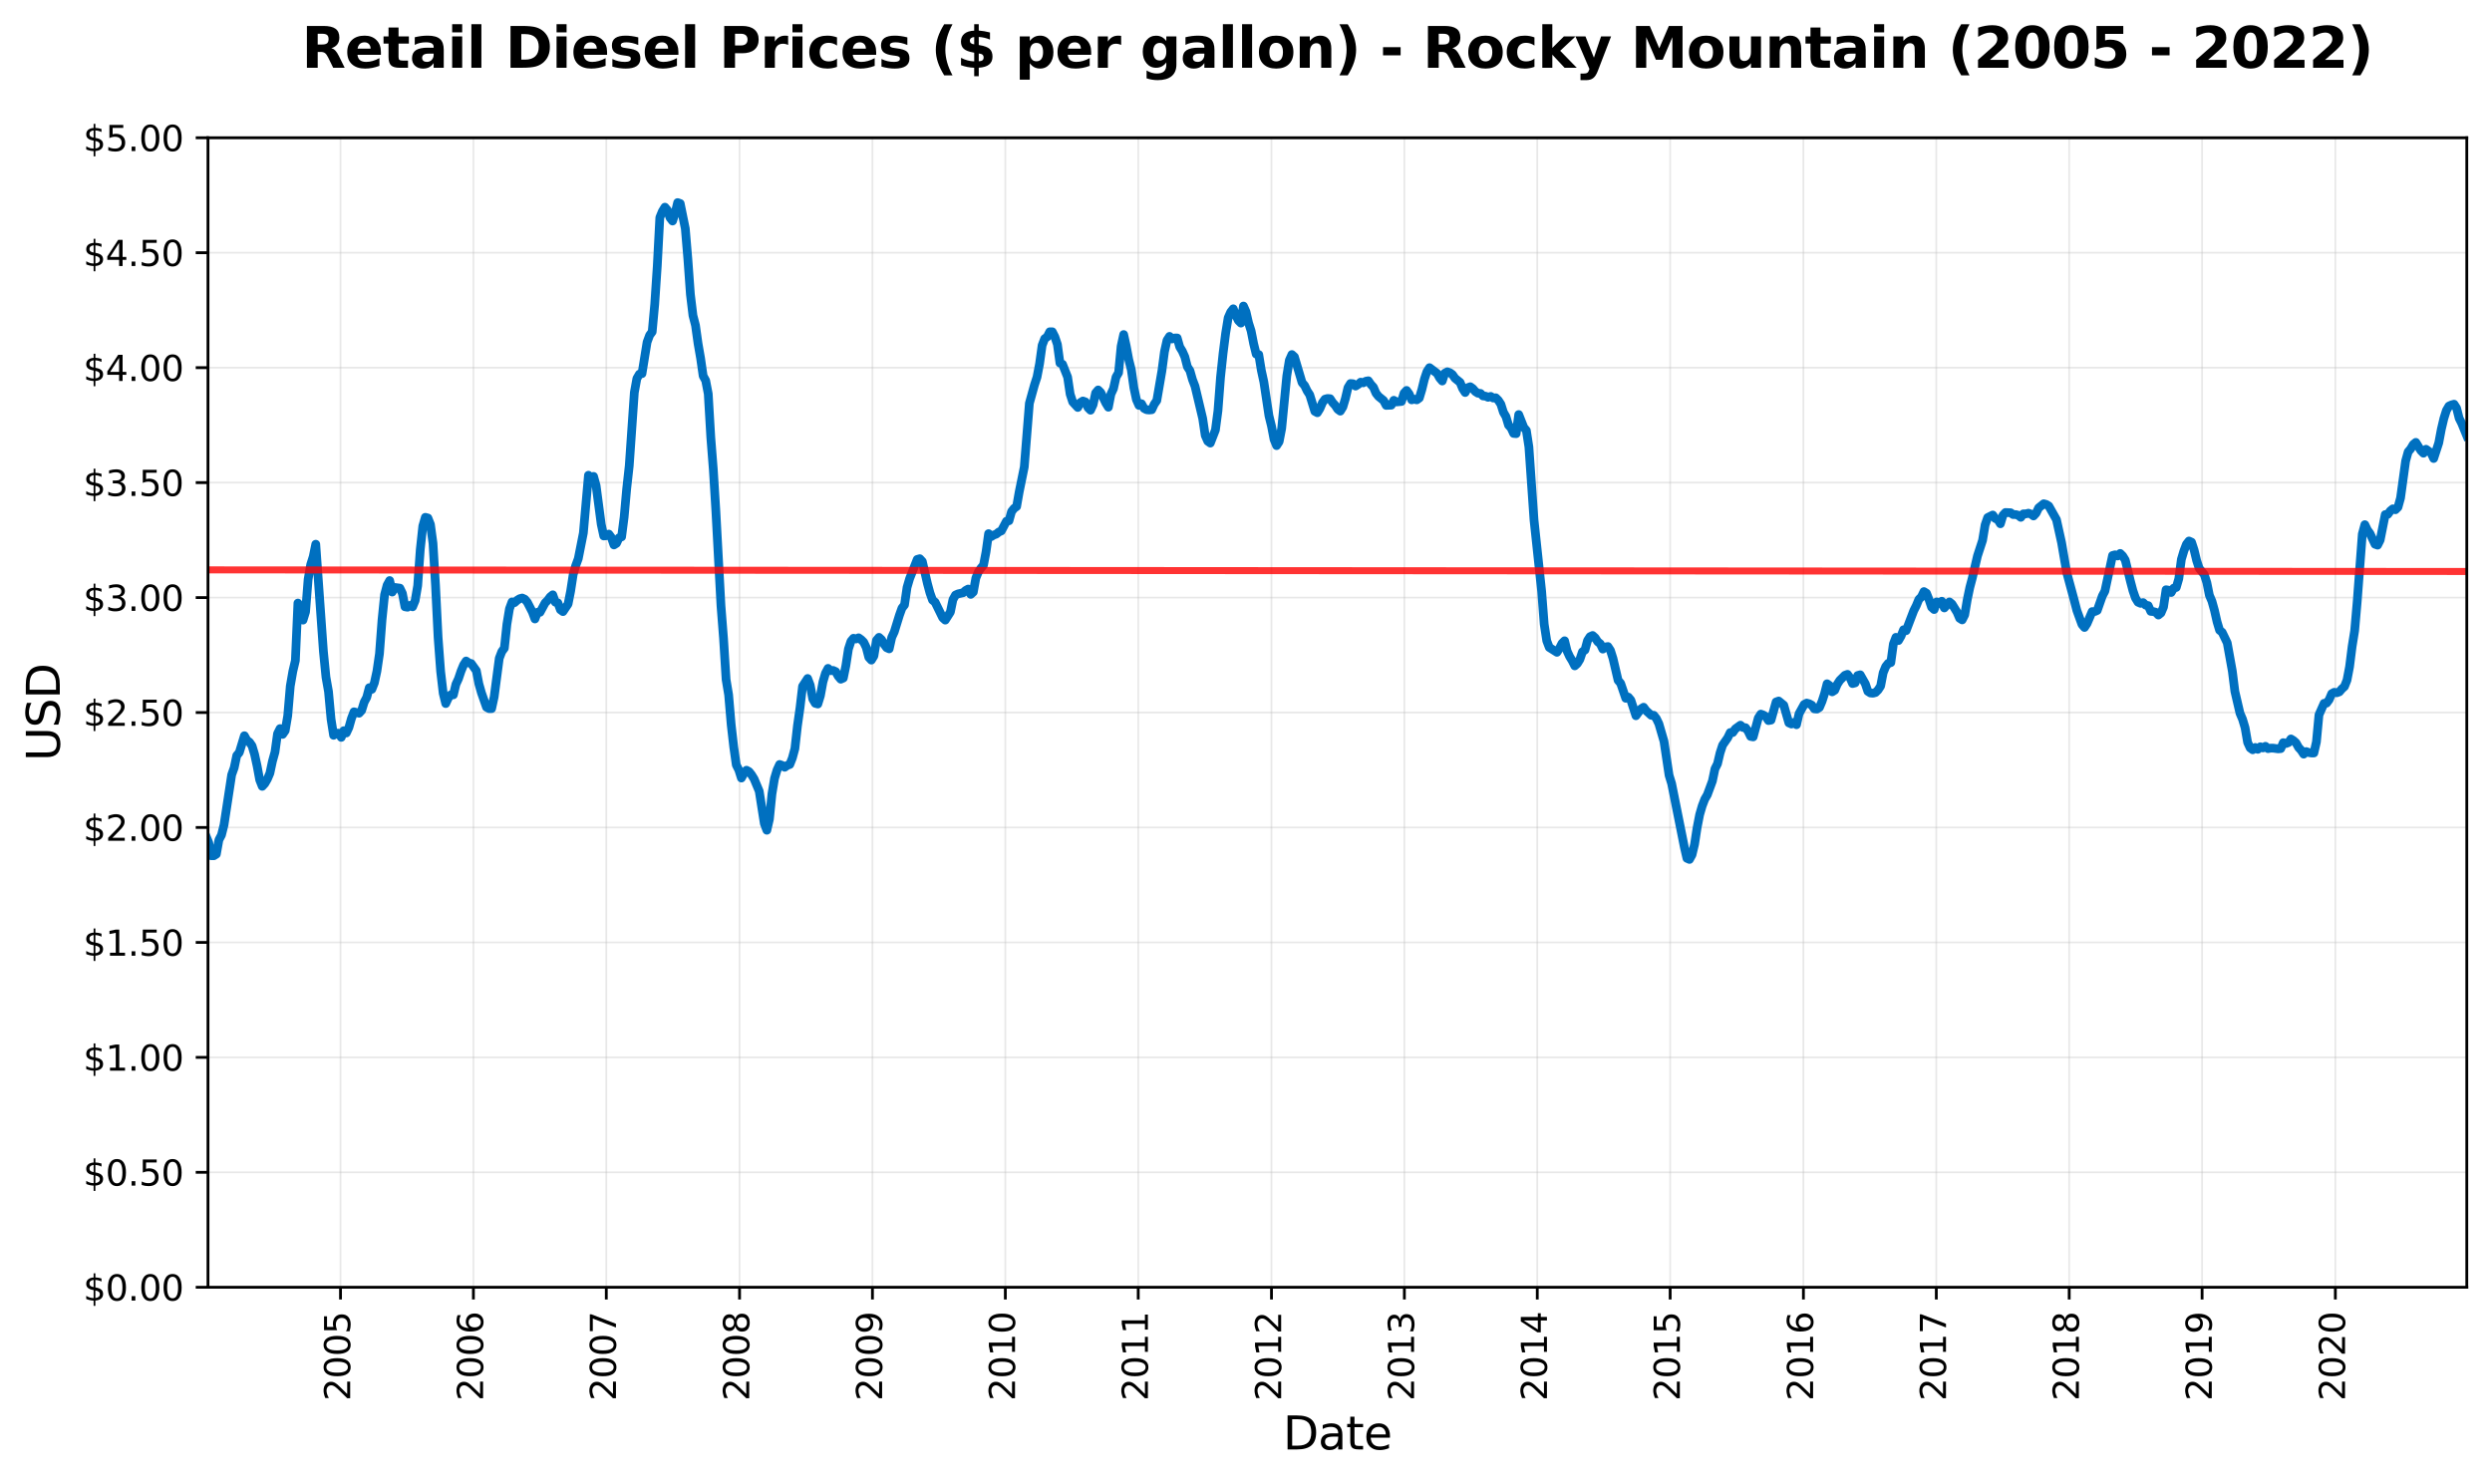 <?xml version="1.0" encoding="utf-8" standalone="no"?>
<!DOCTYPE svg PUBLIC "-//W3C//DTD SVG 1.1//EN"
  "http://www.w3.org/Graphics/SVG/1.1/DTD/svg11.dtd">
<svg xmlns:xlink="http://www.w3.org/1999/xlink" width="711.822pt" height="423.989pt" viewBox="0 0 711.822 423.989" xmlns="http://www.w3.org/2000/svg" version="1.1">
 <defs>
  <style type="text/css">*{stroke-linejoin: round; stroke-linecap: butt}</style>
 </defs>
 <g id="figure_1">
  <g id="patch_1">
   <path d="M 0 423.989 
L 711.822 423.989 
L 711.822 0 
L 0 0 
z
" style="fill: #ffffff"/>
  </g>
  <g id="axes_1">
   <g id="patch_2">
    <path d="M 59.41 367.757 
L 704.622 367.757 
L 704.622 39.358 
L 59.41 39.358 
z
" style="fill: #ffffff"/>
   </g>
   <g id="FillBetweenPolyCollection_1"/>
   <g id="matplotlib.axis_1">
    <g id="xtick_1">
     <g id="line2d_1">
      <path d="M 97.265 367.757 
L 97.265 39.358 
" clip-path="url(#p64a1fcb858)" style="fill: none; stroke: #b0b0b0; stroke-opacity: 0.3; stroke-width: 0.5; stroke-linecap: square"/>
     </g>
     <g id="line2d_2">
      <defs>
       <path id="m6637267835" d="M 0 0 
L 0 3.5 
" style="stroke: #000000; stroke-width: 0.8"/>
      </defs>
      <g>
       <use xlink:href="#m6637267835" x="97.265" y="367.757" style="stroke: #000000; stroke-width: 0.8"/>
      </g>
     </g>
     <g id="text_1">
      <!-- 2005 -->
      <g transform="translate(100.025 400.207) rotate(-90) scale(0.1 -0.1)">
       <defs>
        <path id="DejaVuSans-32" d="M 1228 531 
L 3431 531 
L 3431 0 
L 469 0 
L 469 531 
Q 828 903 1448 1529 
Q 2069 2156 2228 2338 
Q 2531 2678 2651 2914 
Q 2772 3150 2772 3378 
Q 2772 3750 2511 3984 
Q 2250 4219 1831 4219 
Q 1534 4219 1204 4116 
Q 875 4013 500 3803 
L 500 4441 
Q 881 4594 1212 4672 
Q 1544 4750 1819 4750 
Q 2544 4750 2975 4387 
Q 3406 4025 3406 3419 
Q 3406 3131 3298 2873 
Q 3191 2616 2906 2266 
Q 2828 2175 2409 1742 
Q 1991 1309 1228 531 
z
" transform="scale(0.016)"/>
        <path id="DejaVuSans-30" d="M 2034 4250 
Q 1547 4250 1301 3770 
Q 1056 3291 1056 2328 
Q 1056 1369 1301 889 
Q 1547 409 2034 409 
Q 2525 409 2770 889 
Q 3016 1369 3016 2328 
Q 3016 3291 2770 3770 
Q 2525 4250 2034 4250 
z
M 2034 4750 
Q 2819 4750 3233 4129 
Q 3647 3509 3647 2328 
Q 3647 1150 3233 529 
Q 2819 -91 2034 -91 
Q 1250 -91 836 529 
Q 422 1150 422 2328 
Q 422 3509 836 4129 
Q 1250 4750 2034 4750 
z
" transform="scale(0.016)"/>
        <path id="DejaVuSans-35" d="M 691 4666 
L 3169 4666 
L 3169 4134 
L 1269 4134 
L 1269 2991 
Q 1406 3038 1543 3061 
Q 1681 3084 1819 3084 
Q 2600 3084 3056 2656 
Q 3513 2228 3513 1497 
Q 3513 744 3044 326 
Q 2575 -91 1722 -91 
Q 1428 -91 1123 -41 
Q 819 9 494 109 
L 494 744 
Q 775 591 1075 516 
Q 1375 441 1709 441 
Q 2250 441 2565 725 
Q 2881 1009 2881 1497 
Q 2881 1984 2565 2268 
Q 2250 2553 1709 2553 
Q 1456 2553 1204 2497 
Q 953 2441 691 2322 
L 691 4666 
z
" transform="scale(0.016)"/>
       </defs>
       <use xlink:href="#DejaVuSans-32"/>
       <use xlink:href="#DejaVuSans-30" transform="translate(63.623 0)"/>
       <use xlink:href="#DejaVuSans-30" transform="translate(127.246 0)"/>
       <use xlink:href="#DejaVuSans-35" transform="translate(190.869 0)"/>
      </g>
     </g>
    </g>
    <g id="xtick_2">
     <g id="line2d_3">
      <path d="M 135.225 367.757 
L 135.225 39.358 
" clip-path="url(#p64a1fcb858)" style="fill: none; stroke: #b0b0b0; stroke-opacity: 0.3; stroke-width: 0.5; stroke-linecap: square"/>
     </g>
     <g id="line2d_4">
      <g>
       <use xlink:href="#m6637267835" x="135.225" y="367.757" style="stroke: #000000; stroke-width: 0.8"/>
      </g>
     </g>
     <g id="text_2">
      <!-- 2006 -->
      <g transform="translate(137.985 400.207) rotate(-90) scale(0.1 -0.1)">
       <defs>
        <path id="DejaVuSans-36" d="M 2113 2584 
Q 1688 2584 1439 2293 
Q 1191 2003 1191 1497 
Q 1191 994 1439 701 
Q 1688 409 2113 409 
Q 2538 409 2786 701 
Q 3034 994 3034 1497 
Q 3034 2003 2786 2293 
Q 2538 2584 2113 2584 
z
M 3366 4563 
L 3366 3988 
Q 3128 4100 2886 4159 
Q 2644 4219 2406 4219 
Q 1781 4219 1451 3797 
Q 1122 3375 1075 2522 
Q 1259 2794 1537 2939 
Q 1816 3084 2150 3084 
Q 2853 3084 3261 2657 
Q 3669 2231 3669 1497 
Q 3669 778 3244 343 
Q 2819 -91 2113 -91 
Q 1303 -91 875 529 
Q 447 1150 447 2328 
Q 447 3434 972 4092 
Q 1497 4750 2381 4750 
Q 2619 4750 2861 4703 
Q 3103 4656 3366 4563 
z
" transform="scale(0.016)"/>
       </defs>
       <use xlink:href="#DejaVuSans-32"/>
       <use xlink:href="#DejaVuSans-30" transform="translate(63.623 0)"/>
       <use xlink:href="#DejaVuSans-30" transform="translate(127.246 0)"/>
       <use xlink:href="#DejaVuSans-36" transform="translate(190.869 0)"/>
      </g>
     </g>
    </g>
    <g id="xtick_3">
     <g id="line2d_5">
      <path d="M 173.185 367.757 
L 173.185 39.358 
" clip-path="url(#p64a1fcb858)" style="fill: none; stroke: #b0b0b0; stroke-opacity: 0.3; stroke-width: 0.5; stroke-linecap: square"/>
     </g>
     <g id="line2d_6">
      <g>
       <use xlink:href="#m6637267835" x="173.185" y="367.757" style="stroke: #000000; stroke-width: 0.8"/>
      </g>
     </g>
     <g id="text_3">
      <!-- 2007 -->
      <g transform="translate(175.944 400.207) rotate(-90) scale(0.1 -0.1)">
       <defs>
        <path id="DejaVuSans-37" d="M 525 4666 
L 3525 4666 
L 3525 4397 
L 1831 0 
L 1172 0 
L 2766 4134 
L 525 4134 
L 525 4666 
z
" transform="scale(0.016)"/>
       </defs>
       <use xlink:href="#DejaVuSans-32"/>
       <use xlink:href="#DejaVuSans-30" transform="translate(63.623 0)"/>
       <use xlink:href="#DejaVuSans-30" transform="translate(127.246 0)"/>
       <use xlink:href="#DejaVuSans-37" transform="translate(190.869 0)"/>
      </g>
     </g>
    </g>
    <g id="xtick_4">
     <g id="line2d_7">
      <path d="M 211.249 367.757 
L 211.249 39.358 
" clip-path="url(#p64a1fcb858)" style="fill: none; stroke: #b0b0b0; stroke-opacity: 0.3; stroke-width: 0.5; stroke-linecap: square"/>
     </g>
     <g id="line2d_8">
      <g>
       <use xlink:href="#m6637267835" x="211.249" y="367.757" style="stroke: #000000; stroke-width: 0.8"/>
      </g>
     </g>
     <g id="text_4">
      <!-- 2008 -->
      <g transform="translate(214.008 400.207) rotate(-90) scale(0.1 -0.1)">
       <defs>
        <path id="DejaVuSans-38" d="M 2034 2216 
Q 1584 2216 1326 1975 
Q 1069 1734 1069 1313 
Q 1069 891 1326 650 
Q 1584 409 2034 409 
Q 2484 409 2743 651 
Q 3003 894 3003 1313 
Q 3003 1734 2745 1975 
Q 2488 2216 2034 2216 
z
M 1403 2484 
Q 997 2584 770 2862 
Q 544 3141 544 3541 
Q 544 4100 942 4425 
Q 1341 4750 2034 4750 
Q 2731 4750 3128 4425 
Q 3525 4100 3525 3541 
Q 3525 3141 3298 2862 
Q 3072 2584 2669 2484 
Q 3125 2378 3379 2068 
Q 3634 1759 3634 1313 
Q 3634 634 3220 271 
Q 2806 -91 2034 -91 
Q 1263 -91 848 271 
Q 434 634 434 1313 
Q 434 1759 690 2068 
Q 947 2378 1403 2484 
z
M 1172 3481 
Q 1172 3119 1398 2916 
Q 1625 2713 2034 2713 
Q 2441 2713 2670 2916 
Q 2900 3119 2900 3481 
Q 2900 3844 2670 4047 
Q 2441 4250 2034 4250 
Q 1625 4250 1398 4047 
Q 1172 3844 1172 3481 
z
" transform="scale(0.016)"/>
       </defs>
       <use xlink:href="#DejaVuSans-32"/>
       <use xlink:href="#DejaVuSans-30" transform="translate(63.623 0)"/>
       <use xlink:href="#DejaVuSans-30" transform="translate(127.246 0)"/>
       <use xlink:href="#DejaVuSans-38" transform="translate(190.869 0)"/>
      </g>
     </g>
    </g>
    <g id="xtick_5">
     <g id="line2d_9">
      <path d="M 249.209 367.757 
L 249.209 39.358 
" clip-path="url(#p64a1fcb858)" style="fill: none; stroke: #b0b0b0; stroke-opacity: 0.3; stroke-width: 0.5; stroke-linecap: square"/>
     </g>
     <g id="line2d_10">
      <g>
       <use xlink:href="#m6637267835" x="249.209" y="367.757" style="stroke: #000000; stroke-width: 0.8"/>
      </g>
     </g>
     <g id="text_5">
      <!-- 2009 -->
      <g transform="translate(251.968 400.207) rotate(-90) scale(0.1 -0.1)">
       <defs>
        <path id="DejaVuSans-39" d="M 703 97 
L 703 672 
Q 941 559 1184 500 
Q 1428 441 1663 441 
Q 2288 441 2617 861 
Q 2947 1281 2994 2138 
Q 2813 1869 2534 1725 
Q 2256 1581 1919 1581 
Q 1219 1581 811 2004 
Q 403 2428 403 3163 
Q 403 3881 828 4315 
Q 1253 4750 1959 4750 
Q 2769 4750 3195 4129 
Q 3622 3509 3622 2328 
Q 3622 1225 3098 567 
Q 2575 -91 1691 -91 
Q 1453 -91 1209 -44 
Q 966 3 703 97 
z
M 1959 2075 
Q 2384 2075 2632 2365 
Q 2881 2656 2881 3163 
Q 2881 3666 2632 3958 
Q 2384 4250 1959 4250 
Q 1534 4250 1286 3958 
Q 1038 3666 1038 3163 
Q 1038 2656 1286 2365 
Q 1534 2075 1959 2075 
z
" transform="scale(0.016)"/>
       </defs>
       <use xlink:href="#DejaVuSans-32"/>
       <use xlink:href="#DejaVuSans-30" transform="translate(63.623 0)"/>
       <use xlink:href="#DejaVuSans-30" transform="translate(127.246 0)"/>
       <use xlink:href="#DejaVuSans-39" transform="translate(190.869 0)"/>
      </g>
     </g>
    </g>
    <g id="xtick_6">
     <g id="line2d_11">
      <path d="M 287.168 367.757 
L 287.168 39.358 
" clip-path="url(#p64a1fcb858)" style="fill: none; stroke: #b0b0b0; stroke-opacity: 0.3; stroke-width: 0.5; stroke-linecap: square"/>
     </g>
     <g id="line2d_12">
      <g>
       <use xlink:href="#m6637267835" x="287.168" y="367.757" style="stroke: #000000; stroke-width: 0.8"/>
      </g>
     </g>
     <g id="text_6">
      <!-- 2010 -->
      <g transform="translate(289.928 400.207) rotate(-90) scale(0.1 -0.1)">
       <defs>
        <path id="DejaVuSans-31" d="M 794 531 
L 1825 531 
L 1825 4091 
L 703 3866 
L 703 4441 
L 1819 4666 
L 2450 4666 
L 2450 531 
L 3481 531 
L 3481 0 
L 794 0 
L 794 531 
z
" transform="scale(0.016)"/>
       </defs>
       <use xlink:href="#DejaVuSans-32"/>
       <use xlink:href="#DejaVuSans-30" transform="translate(63.623 0)"/>
       <use xlink:href="#DejaVuSans-31" transform="translate(127.246 0)"/>
       <use xlink:href="#DejaVuSans-30" transform="translate(190.869 0)"/>
      </g>
     </g>
    </g>
    <g id="xtick_7">
     <g id="line2d_13">
      <path d="M 325.128 367.757 
L 325.128 39.358 
" clip-path="url(#p64a1fcb858)" style="fill: none; stroke: #b0b0b0; stroke-opacity: 0.3; stroke-width: 0.5; stroke-linecap: square"/>
     </g>
     <g id="line2d_14">
      <g>
       <use xlink:href="#m6637267835" x="325.128" y="367.757" style="stroke: #000000; stroke-width: 0.8"/>
      </g>
     </g>
     <g id="text_7">
      <!-- 2011 -->
      <g transform="translate(327.888 400.207) rotate(-90) scale(0.1 -0.1)">
       <use xlink:href="#DejaVuSans-32"/>
       <use xlink:href="#DejaVuSans-30" transform="translate(63.623 0)"/>
       <use xlink:href="#DejaVuSans-31" transform="translate(127.246 0)"/>
       <use xlink:href="#DejaVuSans-31" transform="translate(190.869 0)"/>
      </g>
     </g>
    </g>
    <g id="xtick_8">
     <g id="line2d_15">
      <path d="M 363.192 367.757 
L 363.192 39.358 
" clip-path="url(#p64a1fcb858)" style="fill: none; stroke: #b0b0b0; stroke-opacity: 0.3; stroke-width: 0.5; stroke-linecap: square"/>
     </g>
     <g id="line2d_16">
      <g>
       <use xlink:href="#m6637267835" x="363.192" y="367.757" style="stroke: #000000; stroke-width: 0.8"/>
      </g>
     </g>
     <g id="text_8">
      <!-- 2012 -->
      <g transform="translate(365.951 400.207) rotate(-90) scale(0.1 -0.1)">
       <use xlink:href="#DejaVuSans-32"/>
       <use xlink:href="#DejaVuSans-30" transform="translate(63.623 0)"/>
       <use xlink:href="#DejaVuSans-31" transform="translate(127.246 0)"/>
       <use xlink:href="#DejaVuSans-32" transform="translate(190.869 0)"/>
      </g>
     </g>
    </g>
    <g id="xtick_9">
     <g id="line2d_17">
      <path d="M 401.152 367.757 
L 401.152 39.358 
" clip-path="url(#p64a1fcb858)" style="fill: none; stroke: #b0b0b0; stroke-opacity: 0.3; stroke-width: 0.5; stroke-linecap: square"/>
     </g>
     <g id="line2d_18">
      <g>
       <use xlink:href="#m6637267835" x="401.152" y="367.757" style="stroke: #000000; stroke-width: 0.8"/>
      </g>
     </g>
     <g id="text_9">
      <!-- 2013 -->
      <g transform="translate(403.911 400.207) rotate(-90) scale(0.1 -0.1)">
       <defs>
        <path id="DejaVuSans-33" d="M 2597 2516 
Q 3050 2419 3304 2112 
Q 3559 1806 3559 1356 
Q 3559 666 3084 287 
Q 2609 -91 1734 -91 
Q 1441 -91 1130 -33 
Q 819 25 488 141 
L 488 750 
Q 750 597 1062 519 
Q 1375 441 1716 441 
Q 2309 441 2620 675 
Q 2931 909 2931 1356 
Q 2931 1769 2642 2001 
Q 2353 2234 1838 2234 
L 1294 2234 
L 1294 2753 
L 1863 2753 
Q 2328 2753 2575 2939 
Q 2822 3125 2822 3475 
Q 2822 3834 2567 4026 
Q 2313 4219 1838 4219 
Q 1578 4219 1281 4162 
Q 984 4106 628 3988 
L 628 4550 
Q 988 4650 1302 4700 
Q 1616 4750 1894 4750 
Q 2613 4750 3031 4423 
Q 3450 4097 3450 3541 
Q 3450 3153 3228 2886 
Q 3006 2619 2597 2516 
z
" transform="scale(0.016)"/>
       </defs>
       <use xlink:href="#DejaVuSans-32"/>
       <use xlink:href="#DejaVuSans-30" transform="translate(63.623 0)"/>
       <use xlink:href="#DejaVuSans-31" transform="translate(127.246 0)"/>
       <use xlink:href="#DejaVuSans-33" transform="translate(190.869 0)"/>
      </g>
     </g>
    </g>
    <g id="xtick_10">
     <g id="line2d_19">
      <path d="M 439.112 367.757 
L 439.112 39.358 
" clip-path="url(#p64a1fcb858)" style="fill: none; stroke: #b0b0b0; stroke-opacity: 0.3; stroke-width: 0.5; stroke-linecap: square"/>
     </g>
     <g id="line2d_20">
      <g>
       <use xlink:href="#m6637267835" x="439.112" y="367.757" style="stroke: #000000; stroke-width: 0.8"/>
      </g>
     </g>
     <g id="text_10">
      <!-- 2014 -->
      <g transform="translate(441.871 400.207) rotate(-90) scale(0.1 -0.1)">
       <defs>
        <path id="DejaVuSans-34" d="M 2419 4116 
L 825 1625 
L 2419 1625 
L 2419 4116 
z
M 2253 4666 
L 3047 4666 
L 3047 1625 
L 3713 1625 
L 3713 1100 
L 3047 1100 
L 3047 0 
L 2419 0 
L 2419 1100 
L 313 1100 
L 313 1709 
L 2253 4666 
z
" transform="scale(0.016)"/>
       </defs>
       <use xlink:href="#DejaVuSans-32"/>
       <use xlink:href="#DejaVuSans-30" transform="translate(63.623 0)"/>
       <use xlink:href="#DejaVuSans-31" transform="translate(127.246 0)"/>
       <use xlink:href="#DejaVuSans-34" transform="translate(190.869 0)"/>
      </g>
     </g>
    </g>
    <g id="xtick_11">
     <g id="line2d_21">
      <path d="M 477.071 367.757 
L 477.071 39.358 
" clip-path="url(#p64a1fcb858)" style="fill: none; stroke: #b0b0b0; stroke-opacity: 0.3; stroke-width: 0.5; stroke-linecap: square"/>
     </g>
     <g id="line2d_22">
      <g>
       <use xlink:href="#m6637267835" x="477.071" y="367.757" style="stroke: #000000; stroke-width: 0.8"/>
      </g>
     </g>
     <g id="text_11">
      <!-- 2015 -->
      <g transform="translate(479.831 400.207) rotate(-90) scale(0.1 -0.1)">
       <use xlink:href="#DejaVuSans-32"/>
       <use xlink:href="#DejaVuSans-30" transform="translate(63.623 0)"/>
       <use xlink:href="#DejaVuSans-31" transform="translate(127.246 0)"/>
       <use xlink:href="#DejaVuSans-35" transform="translate(190.869 0)"/>
      </g>
     </g>
    </g>
    <g id="xtick_12">
     <g id="line2d_23">
      <path d="M 515.135 367.757 
L 515.135 39.358 
" clip-path="url(#p64a1fcb858)" style="fill: none; stroke: #b0b0b0; stroke-opacity: 0.3; stroke-width: 0.5; stroke-linecap: square"/>
     </g>
     <g id="line2d_24">
      <g>
       <use xlink:href="#m6637267835" x="515.135" y="367.757" style="stroke: #000000; stroke-width: 0.8"/>
      </g>
     </g>
     <g id="text_12">
      <!-- 2016 -->
      <g transform="translate(517.895 400.207) rotate(-90) scale(0.1 -0.1)">
       <use xlink:href="#DejaVuSans-32"/>
       <use xlink:href="#DejaVuSans-30" transform="translate(63.623 0)"/>
       <use xlink:href="#DejaVuSans-31" transform="translate(127.246 0)"/>
       <use xlink:href="#DejaVuSans-36" transform="translate(190.869 0)"/>
      </g>
     </g>
    </g>
    <g id="xtick_13">
     <g id="line2d_25">
      <path d="M 553.095 367.757 
L 553.095 39.358 
" clip-path="url(#p64a1fcb858)" style="fill: none; stroke: #b0b0b0; stroke-opacity: 0.3; stroke-width: 0.5; stroke-linecap: square"/>
     </g>
     <g id="line2d_26">
      <g>
       <use xlink:href="#m6637267835" x="553.095" y="367.757" style="stroke: #000000; stroke-width: 0.8"/>
      </g>
     </g>
     <g id="text_13">
      <!-- 2017 -->
      <g transform="translate(555.854 400.207) rotate(-90) scale(0.1 -0.1)">
       <use xlink:href="#DejaVuSans-32"/>
       <use xlink:href="#DejaVuSans-30" transform="translate(63.623 0)"/>
       <use xlink:href="#DejaVuSans-31" transform="translate(127.246 0)"/>
       <use xlink:href="#DejaVuSans-37" transform="translate(190.869 0)"/>
      </g>
     </g>
    </g>
    <g id="xtick_14">
     <g id="line2d_27">
      <path d="M 591.055 367.757 
L 591.055 39.358 
" clip-path="url(#p64a1fcb858)" style="fill: none; stroke: #b0b0b0; stroke-opacity: 0.3; stroke-width: 0.5; stroke-linecap: square"/>
     </g>
     <g id="line2d_28">
      <g>
       <use xlink:href="#m6637267835" x="591.055" y="367.757" style="stroke: #000000; stroke-width: 0.8"/>
      </g>
     </g>
     <g id="text_14">
      <!-- 2018 -->
      <g transform="translate(593.814 400.207) rotate(-90) scale(0.1 -0.1)">
       <use xlink:href="#DejaVuSans-32"/>
       <use xlink:href="#DejaVuSans-30" transform="translate(63.623 0)"/>
       <use xlink:href="#DejaVuSans-31" transform="translate(127.246 0)"/>
       <use xlink:href="#DejaVuSans-38" transform="translate(190.869 0)"/>
      </g>
     </g>
    </g>
    <g id="xtick_15">
     <g id="line2d_29">
      <path d="M 629.015 367.757 
L 629.015 39.358 
" clip-path="url(#p64a1fcb858)" style="fill: none; stroke: #b0b0b0; stroke-opacity: 0.3; stroke-width: 0.5; stroke-linecap: square"/>
     </g>
     <g id="line2d_30">
      <g>
       <use xlink:href="#m6637267835" x="629.015" y="367.757" style="stroke: #000000; stroke-width: 0.8"/>
      </g>
     </g>
     <g id="text_15">
      <!-- 2019 -->
      <g transform="translate(631.774 400.207) rotate(-90) scale(0.1 -0.1)">
       <use xlink:href="#DejaVuSans-32"/>
       <use xlink:href="#DejaVuSans-30" transform="translate(63.623 0)"/>
       <use xlink:href="#DejaVuSans-31" transform="translate(127.246 0)"/>
       <use xlink:href="#DejaVuSans-39" transform="translate(190.869 0)"/>
      </g>
     </g>
    </g>
    <g id="xtick_16">
     <g id="line2d_31">
      <path d="M 667.078 367.757 
L 667.078 39.358 
" clip-path="url(#p64a1fcb858)" style="fill: none; stroke: #b0b0b0; stroke-opacity: 0.3; stroke-width: 0.5; stroke-linecap: square"/>
     </g>
     <g id="line2d_32">
      <g>
       <use xlink:href="#m6637267835" x="667.078" y="367.757" style="stroke: #000000; stroke-width: 0.8"/>
      </g>
     </g>
     <g id="text_16">
      <!-- 2020 -->
      <g transform="translate(669.838 400.207) rotate(-90) scale(0.1 -0.1)">
       <use xlink:href="#DejaVuSans-32"/>
       <use xlink:href="#DejaVuSans-30" transform="translate(63.623 0)"/>
       <use xlink:href="#DejaVuSans-32" transform="translate(127.246 0)"/>
       <use xlink:href="#DejaVuSans-30" transform="translate(190.869 0)"/>
      </g>
     </g>
    </g>
    <g id="text_17">
     <!-- Date -->
     <g transform="translate(366.48 414.085) scale(0.13 -0.13)">
      <defs>
       <path id="DejaVuSans-44" d="M 1259 4147 
L 1259 519 
L 2022 519 
Q 2988 519 3436 956 
Q 3884 1394 3884 2338 
Q 3884 3275 3436 3711 
Q 2988 4147 2022 4147 
L 1259 4147 
z
M 628 4666 
L 1925 4666 
Q 3281 4666 3915 4102 
Q 4550 3538 4550 2338 
Q 4550 1131 3912 565 
Q 3275 0 1925 0 
L 628 0 
L 628 4666 
z
" transform="scale(0.016)"/>
       <path id="DejaVuSans-61" d="M 2194 1759 
Q 1497 1759 1228 1600 
Q 959 1441 959 1056 
Q 959 750 1161 570 
Q 1363 391 1709 391 
Q 2188 391 2477 730 
Q 2766 1069 2766 1631 
L 2766 1759 
L 2194 1759 
z
M 3341 1997 
L 3341 0 
L 2766 0 
L 2766 531 
Q 2569 213 2275 61 
Q 1981 -91 1556 -91 
Q 1019 -91 701 211 
Q 384 513 384 1019 
Q 384 1609 779 1909 
Q 1175 2209 1959 2209 
L 2766 2209 
L 2766 2266 
Q 2766 2663 2505 2880 
Q 2244 3097 1772 3097 
Q 1472 3097 1187 3025 
Q 903 2953 641 2809 
L 641 3341 
Q 956 3463 1253 3523 
Q 1550 3584 1831 3584 
Q 2591 3584 2966 3190 
Q 3341 2797 3341 1997 
z
" transform="scale(0.016)"/>
       <path id="DejaVuSans-74" d="M 1172 4494 
L 1172 3500 
L 2356 3500 
L 2356 3053 
L 1172 3053 
L 1172 1153 
Q 1172 725 1289 603 
Q 1406 481 1766 481 
L 2356 481 
L 2356 0 
L 1766 0 
Q 1100 0 847 248 
Q 594 497 594 1153 
L 594 3053 
L 172 3053 
L 172 3500 
L 594 3500 
L 594 4494 
L 1172 4494 
z
" transform="scale(0.016)"/>
       <path id="DejaVuSans-65" d="M 3597 1894 
L 3597 1613 
L 953 1613 
Q 991 1019 1311 708 
Q 1631 397 2203 397 
Q 2534 397 2845 478 
Q 3156 559 3463 722 
L 3463 178 
Q 3153 47 2828 -22 
Q 2503 -91 2169 -91 
Q 1331 -91 842 396 
Q 353 884 353 1716 
Q 353 2575 817 3079 
Q 1281 3584 2069 3584 
Q 2775 3584 3186 3129 
Q 3597 2675 3597 1894 
z
M 3022 2063 
Q 3016 2534 2758 2815 
Q 2500 3097 2075 3097 
Q 1594 3097 1305 2825 
Q 1016 2553 972 2059 
L 3022 2063 
z
" transform="scale(0.016)"/>
      </defs>
      <use xlink:href="#DejaVuSans-44"/>
      <use xlink:href="#DejaVuSans-61" transform="translate(77.002 0)"/>
      <use xlink:href="#DejaVuSans-74" transform="translate(138.281 0)"/>
      <use xlink:href="#DejaVuSans-65" transform="translate(177.49 0)"/>
     </g>
    </g>
   </g>
   <g id="matplotlib.axis_2">
    <g id="ytick_1">
     <g id="line2d_33">
      <path d="M 59.41 367.757 
L 704.622 367.757 
" clip-path="url(#p64a1fcb858)" style="fill: none; stroke: #b0b0b0; stroke-opacity: 0.3; stroke-width: 0.5; stroke-linecap: square"/>
     </g>
     <g id="line2d_34">
      <defs>
       <path id="m173e666628" d="M 0 0 
L -3.5 0 
" style="stroke: #000000; stroke-width: 0.8"/>
      </defs>
      <g>
       <use xlink:href="#m173e666628" x="59.41" y="367.757" style="stroke: #000000; stroke-width: 0.8"/>
      </g>
     </g>
     <g id="text_18">
      <!-- $0.00 -->
      <g transform="translate(23.782 371.557) scale(0.1 -0.1)">
       <defs>
        <path id="DejaVuSans-24" d="M 2163 -941 
L 1850 -941 
L 1847 0 
Q 1519 6 1191 76 
Q 863 147 531 288 
L 531 850 
Q 850 650 1176 548 
Q 1503 447 1850 444 
L 1850 1869 
Q 1159 1981 845 2250 
Q 531 2519 531 2988 
Q 531 3497 872 3790 
Q 1213 4084 1850 4128 
L 1850 4863 
L 2163 4863 
L 2163 4138 
Q 2453 4125 2725 4076 
Q 2997 4028 3256 3944 
L 3256 3397 
Q 2997 3528 2723 3600 
Q 2450 3672 2163 3684 
L 2163 2350 
Q 2872 2241 3206 1959 
Q 3541 1678 3541 1191 
Q 3541 663 3186 358 
Q 2831 53 2163 6 
L 2163 -941 
z
M 1850 2406 
L 1850 3688 
Q 1488 3647 1297 3481 
Q 1106 3316 1106 3041 
Q 1106 2772 1282 2622 
Q 1459 2472 1850 2406 
z
M 2163 1806 
L 2163 453 
Q 2559 506 2761 678 
Q 2963 850 2963 1131 
Q 2963 1406 2770 1568 
Q 2578 1731 2163 1806 
z
" transform="scale(0.016)"/>
        <path id="DejaVuSans-2e" d="M 684 794 
L 1344 794 
L 1344 0 
L 684 0 
L 684 794 
z
" transform="scale(0.016)"/>
       </defs>
       <use xlink:href="#DejaVuSans-24"/>
       <use xlink:href="#DejaVuSans-30" transform="translate(63.623 0)"/>
       <use xlink:href="#DejaVuSans-2e" transform="translate(127.246 0)"/>
       <use xlink:href="#DejaVuSans-30" transform="translate(159.033 0)"/>
       <use xlink:href="#DejaVuSans-30" transform="translate(222.656 0)"/>
      </g>
     </g>
    </g>
    <g id="ytick_2">
     <g id="line2d_35">
      <path d="M 59.41 334.918 
L 704.622 334.918 
" clip-path="url(#p64a1fcb858)" style="fill: none; stroke: #b0b0b0; stroke-opacity: 0.3; stroke-width: 0.5; stroke-linecap: square"/>
     </g>
     <g id="line2d_36">
      <g>
       <use xlink:href="#m173e666628" x="59.41" y="334.918" style="stroke: #000000; stroke-width: 0.8"/>
      </g>
     </g>
     <g id="text_19">
      <!-- $0.50 -->
      <g transform="translate(23.782 338.717) scale(0.1 -0.1)">
       <use xlink:href="#DejaVuSans-24"/>
       <use xlink:href="#DejaVuSans-30" transform="translate(63.623 0)"/>
       <use xlink:href="#DejaVuSans-2e" transform="translate(127.246 0)"/>
       <use xlink:href="#DejaVuSans-35" transform="translate(159.033 0)"/>
       <use xlink:href="#DejaVuSans-30" transform="translate(222.656 0)"/>
      </g>
     </g>
    </g>
    <g id="ytick_3">
     <g id="line2d_37">
      <path d="M 59.41 302.077 
L 704.622 302.077 
" clip-path="url(#p64a1fcb858)" style="fill: none; stroke: #b0b0b0; stroke-opacity: 0.3; stroke-width: 0.5; stroke-linecap: square"/>
     </g>
     <g id="line2d_38">
      <g>
       <use xlink:href="#m173e666628" x="59.41" y="302.077" style="stroke: #000000; stroke-width: 0.8"/>
      </g>
     </g>
     <g id="text_20">
      <!-- $1.00 -->
      <g transform="translate(23.782 305.877) scale(0.1 -0.1)">
       <use xlink:href="#DejaVuSans-24"/>
       <use xlink:href="#DejaVuSans-31" transform="translate(63.623 0)"/>
       <use xlink:href="#DejaVuSans-2e" transform="translate(127.246 0)"/>
       <use xlink:href="#DejaVuSans-30" transform="translate(159.033 0)"/>
       <use xlink:href="#DejaVuSans-30" transform="translate(222.656 0)"/>
      </g>
     </g>
    </g>
    <g id="ytick_4">
     <g id="line2d_39">
      <path d="M 59.41 269.238 
L 704.622 269.238 
" clip-path="url(#p64a1fcb858)" style="fill: none; stroke: #b0b0b0; stroke-opacity: 0.3; stroke-width: 0.5; stroke-linecap: square"/>
     </g>
     <g id="line2d_40">
      <g>
       <use xlink:href="#m173e666628" x="59.41" y="269.238" style="stroke: #000000; stroke-width: 0.8"/>
      </g>
     </g>
     <g id="text_21">
      <!-- $1.50 -->
      <g transform="translate(23.782 273.037) scale(0.1 -0.1)">
       <use xlink:href="#DejaVuSans-24"/>
       <use xlink:href="#DejaVuSans-31" transform="translate(63.623 0)"/>
       <use xlink:href="#DejaVuSans-2e" transform="translate(127.246 0)"/>
       <use xlink:href="#DejaVuSans-35" transform="translate(159.033 0)"/>
       <use xlink:href="#DejaVuSans-30" transform="translate(222.656 0)"/>
      </g>
     </g>
    </g>
    <g id="ytick_5">
     <g id="line2d_41">
      <path d="M 59.41 236.398 
L 704.622 236.398 
" clip-path="url(#p64a1fcb858)" style="fill: none; stroke: #b0b0b0; stroke-opacity: 0.3; stroke-width: 0.5; stroke-linecap: square"/>
     </g>
     <g id="line2d_42">
      <g>
       <use xlink:href="#m173e666628" x="59.41" y="236.398" style="stroke: #000000; stroke-width: 0.8"/>
      </g>
     </g>
     <g id="text_22">
      <!-- $2.00 -->
      <g transform="translate(23.782 240.197) scale(0.1 -0.1)">
       <use xlink:href="#DejaVuSans-24"/>
       <use xlink:href="#DejaVuSans-32" transform="translate(63.623 0)"/>
       <use xlink:href="#DejaVuSans-2e" transform="translate(127.246 0)"/>
       <use xlink:href="#DejaVuSans-30" transform="translate(159.033 0)"/>
       <use xlink:href="#DejaVuSans-30" transform="translate(222.656 0)"/>
      </g>
     </g>
    </g>
    <g id="ytick_6">
     <g id="line2d_43">
      <path d="M 59.41 203.558 
L 704.622 203.558 
" clip-path="url(#p64a1fcb858)" style="fill: none; stroke: #b0b0b0; stroke-opacity: 0.3; stroke-width: 0.5; stroke-linecap: square"/>
     </g>
     <g id="line2d_44">
      <g>
       <use xlink:href="#m173e666628" x="59.41" y="203.558" style="stroke: #000000; stroke-width: 0.8"/>
      </g>
     </g>
     <g id="text_23">
      <!-- $2.50 -->
      <g transform="translate(23.782 207.357) scale(0.1 -0.1)">
       <use xlink:href="#DejaVuSans-24"/>
       <use xlink:href="#DejaVuSans-32" transform="translate(63.623 0)"/>
       <use xlink:href="#DejaVuSans-2e" transform="translate(127.246 0)"/>
       <use xlink:href="#DejaVuSans-35" transform="translate(159.033 0)"/>
       <use xlink:href="#DejaVuSans-30" transform="translate(222.656 0)"/>
      </g>
     </g>
    </g>
    <g id="ytick_7">
     <g id="line2d_45">
      <path d="M 59.41 170.718 
L 704.622 170.718 
" clip-path="url(#p64a1fcb858)" style="fill: none; stroke: #b0b0b0; stroke-opacity: 0.3; stroke-width: 0.5; stroke-linecap: square"/>
     </g>
     <g id="line2d_46">
      <g>
       <use xlink:href="#m173e666628" x="59.41" y="170.718" style="stroke: #000000; stroke-width: 0.8"/>
      </g>
     </g>
     <g id="text_24">
      <!-- $3.00 -->
      <g transform="translate(23.782 174.517) scale(0.1 -0.1)">
       <use xlink:href="#DejaVuSans-24"/>
       <use xlink:href="#DejaVuSans-33" transform="translate(63.623 0)"/>
       <use xlink:href="#DejaVuSans-2e" transform="translate(127.246 0)"/>
       <use xlink:href="#DejaVuSans-30" transform="translate(159.033 0)"/>
       <use xlink:href="#DejaVuSans-30" transform="translate(222.656 0)"/>
      </g>
     </g>
    </g>
    <g id="ytick_8">
     <g id="line2d_47">
      <path d="M 59.41 137.877 
L 704.622 137.877 
" clip-path="url(#p64a1fcb858)" style="fill: none; stroke: #b0b0b0; stroke-opacity: 0.3; stroke-width: 0.5; stroke-linecap: square"/>
     </g>
     <g id="line2d_48">
      <g>
       <use xlink:href="#m173e666628" x="59.41" y="137.877" style="stroke: #000000; stroke-width: 0.8"/>
      </g>
     </g>
     <g id="text_25">
      <!-- $3.50 -->
      <g transform="translate(23.782 141.677) scale(0.1 -0.1)">
       <use xlink:href="#DejaVuSans-24"/>
       <use xlink:href="#DejaVuSans-33" transform="translate(63.623 0)"/>
       <use xlink:href="#DejaVuSans-2e" transform="translate(127.246 0)"/>
       <use xlink:href="#DejaVuSans-35" transform="translate(159.033 0)"/>
       <use xlink:href="#DejaVuSans-30" transform="translate(222.656 0)"/>
      </g>
     </g>
    </g>
    <g id="ytick_9">
     <g id="line2d_49">
      <path d="M 59.41 105.037 
L 704.622 105.037 
" clip-path="url(#p64a1fcb858)" style="fill: none; stroke: #b0b0b0; stroke-opacity: 0.3; stroke-width: 0.5; stroke-linecap: square"/>
     </g>
     <g id="line2d_50">
      <g>
       <use xlink:href="#m173e666628" x="59.41" y="105.037" style="stroke: #000000; stroke-width: 0.8"/>
      </g>
     </g>
     <g id="text_26">
      <!-- $4.00 -->
      <g transform="translate(23.782 108.837) scale(0.1 -0.1)">
       <use xlink:href="#DejaVuSans-24"/>
       <use xlink:href="#DejaVuSans-34" transform="translate(63.623 0)"/>
       <use xlink:href="#DejaVuSans-2e" transform="translate(127.246 0)"/>
       <use xlink:href="#DejaVuSans-30" transform="translate(159.033 0)"/>
       <use xlink:href="#DejaVuSans-30" transform="translate(222.656 0)"/>
      </g>
     </g>
    </g>
    <g id="ytick_10">
     <g id="line2d_51">
      <path d="M 59.41 72.198 
L 704.622 72.198 
" clip-path="url(#p64a1fcb858)" style="fill: none; stroke: #b0b0b0; stroke-opacity: 0.3; stroke-width: 0.5; stroke-linecap: square"/>
     </g>
     <g id="line2d_52">
      <g>
       <use xlink:href="#m173e666628" x="59.41" y="72.198" style="stroke: #000000; stroke-width: 0.8"/>
      </g>
     </g>
     <g id="text_27">
      <!-- $4.50 -->
      <g transform="translate(23.782 75.997) scale(0.1 -0.1)">
       <use xlink:href="#DejaVuSans-24"/>
       <use xlink:href="#DejaVuSans-34" transform="translate(63.623 0)"/>
       <use xlink:href="#DejaVuSans-2e" transform="translate(127.246 0)"/>
       <use xlink:href="#DejaVuSans-35" transform="translate(159.033 0)"/>
       <use xlink:href="#DejaVuSans-30" transform="translate(222.656 0)"/>
      </g>
     </g>
    </g>
    <g id="ytick_11">
     <g id="line2d_53">
      <path d="M 59.41 39.358 
L 704.622 39.358 
" clip-path="url(#p64a1fcb858)" style="fill: none; stroke: #b0b0b0; stroke-opacity: 0.3; stroke-width: 0.5; stroke-linecap: square"/>
     </g>
     <g id="line2d_54">
      <g>
       <use xlink:href="#m173e666628" x="59.41" y="39.358" style="stroke: #000000; stroke-width: 0.8"/>
      </g>
     </g>
     <g id="text_28">
      <!-- $5.00 -->
      <g transform="translate(23.782 43.157) scale(0.1 -0.1)">
       <use xlink:href="#DejaVuSans-24"/>
       <use xlink:href="#DejaVuSans-35" transform="translate(63.623 0)"/>
       <use xlink:href="#DejaVuSans-2e" transform="translate(127.246 0)"/>
       <use xlink:href="#DejaVuSans-30" transform="translate(159.033 0)"/>
       <use xlink:href="#DejaVuSans-30" transform="translate(222.656 0)"/>
      </g>
     </g>
    </g>
    <g id="text_29">
     <!-- USD -->
     <g transform="translate(17.078 217.446) rotate(-90) scale(0.13 -0.13)">
      <defs>
       <path id="DejaVuSans-55" d="M 556 4666 
L 1191 4666 
L 1191 1831 
Q 1191 1081 1462 751 
Q 1734 422 2344 422 
Q 2950 422 3222 751 
Q 3494 1081 3494 1831 
L 3494 4666 
L 4128 4666 
L 4128 1753 
Q 4128 841 3676 375 
Q 3225 -91 2344 -91 
Q 1459 -91 1007 375 
Q 556 841 556 1753 
L 556 4666 
z
" transform="scale(0.016)"/>
       <path id="DejaVuSans-53" d="M 3425 4513 
L 3425 3897 
Q 3066 4069 2747 4153 
Q 2428 4238 2131 4238 
Q 1616 4238 1336 4038 
Q 1056 3838 1056 3469 
Q 1056 3159 1242 3001 
Q 1428 2844 1947 2747 
L 2328 2669 
Q 3034 2534 3370 2195 
Q 3706 1856 3706 1288 
Q 3706 609 3251 259 
Q 2797 -91 1919 -91 
Q 1588 -91 1214 -16 
Q 841 59 441 206 
L 441 856 
Q 825 641 1194 531 
Q 1563 422 1919 422 
Q 2459 422 2753 634 
Q 3047 847 3047 1241 
Q 3047 1584 2836 1778 
Q 2625 1972 2144 2069 
L 1759 2144 
Q 1053 2284 737 2584 
Q 422 2884 422 3419 
Q 422 4038 858 4394 
Q 1294 4750 2059 4750 
Q 2388 4750 2728 4690 
Q 3069 4631 3425 4513 
z
" transform="scale(0.016)"/>
      </defs>
      <use xlink:href="#DejaVuSans-55"/>
      <use xlink:href="#DejaVuSans-53" transform="translate(73.193 0)"/>
      <use xlink:href="#DejaVuSans-44" transform="translate(136.67 0)"/>
     </g>
    </g>
   </g>
   <g id="line2d_55">
    <path d="M 58.89 238.959 
L 59.618 240.732 
L 60.346 244.476 
L 61.074 244.476 
L 61.802 244.016 
L 62.53 239.944 
L 63.258 238.565 
L 63.986 235.675 
L 66.17 221.357 
L 66.898 219.321 
L 67.626 215.84 
L 68.354 214.986 
L 69.81 210.191 
L 70.538 211.505 
L 71.266 212.03 
L 71.994 213.081 
L 72.722 215.511 
L 73.45 218.861 
L 74.178 222.802 
L 74.906 224.641 
L 75.634 223.853 
L 76.362 222.605 
L 77.09 220.897 
L 77.818 217.482 
L 78.546 214.854 
L 79.274 209.6 
L 80.002 208.155 
L 80.73 209.797 
L 81.458 208.746 
L 82.186 204.477 
L 82.914 196.004 
L 83.642 191.801 
L 84.37 188.714 
L 85.098 172.294 
L 85.826 173.542 
L 86.554 177.154 
L 87.282 174.79 
L 88.01 165.529 
L 88.738 161.325 
L 89.466 159.026 
L 90.194 155.48 
L 92.378 186.087 
L 93.106 193.443 
L 93.834 197.581 
L 94.561 205.462 
L 95.289 210.06 
L 96.017 209.469 
L 96.745 209.469 
L 97.473 210.651 
L 98.201 208.746 
L 98.929 209.403 
L 99.657 207.827 
L 100.385 205.265 
L 101.113 203.36 
L 102.569 203.755 
L 103.297 202.966 
L 104.025 200.602 
L 104.753 199.223 
L 105.481 196.464 
L 106.209 196.924 
L 106.937 195.085 
L 107.665 191.735 
L 108.393 186.743 
L 109.121 177.088 
L 109.849 169.929 
L 110.577 167.171 
L 111.305 165.857 
L 112.033 169.141 
L 112.761 167.828 
L 114.217 168.025 
L 114.945 169.535 
L 115.673 173.345 
L 116.401 173.476 
L 117.129 172.951 
L 117.857 173.345 
L 118.585 171.571 
L 119.313 167.302 
L 120.041 157.056 
L 120.769 150.291 
L 121.497 147.795 
L 122.225 147.992 
L 122.953 149.831 
L 123.681 155.217 
L 124.409 167.302 
L 125.137 182.08 
L 125.865 191.801 
L 126.593 198.04 
L 127.321 200.996 
L 128.049 199.42 
L 128.777 198.5 
L 129.505 198.5 
L 130.233 195.479 
L 130.961 193.903 
L 131.689 191.735 
L 132.417 189.962 
L 133.145 188.845 
L 133.873 189.371 
L 134.601 189.568 
L 136.057 191.604 
L 136.785 195.347 
L 137.513 197.909 
L 138.969 202.047 
L 139.697 202.441 
L 140.425 202.441 
L 141.153 199.091 
L 142.609 188.057 
L 143.337 186.152 
L 144.065 185.167 
L 144.793 178.336 
L 145.521 173.936 
L 146.249 171.965 
L 146.977 172.162 
L 147.705 171.506 
L 148.433 171.046 
L 149.161 170.849 
L 149.889 171.177 
L 150.617 172.031 
L 152.073 174.855 
L 152.801 176.826 
L 153.529 174.921 
L 154.257 174.921 
L 155.713 172.228 
L 156.441 171.506 
L 157.169 170.52 
L 157.897 169.929 
L 158.625 172.031 
L 159.353 172.228 
L 160.081 174.199 
L 160.809 174.724 
L 162.265 172.557 
L 162.993 168.878 
L 163.721 164.149 
L 164.449 161.588 
L 165.177 159.618 
L 166.633 152.261 
L 168.089 135.776 
L 168.817 137.418 
L 169.545 136.104 
L 170.273 138.731 
L 171.729 149.766 
L 172.457 153.115 
L 173.185 153.05 
L 173.913 152.59 
L 174.641 153.575 
L 175.369 155.677 
L 176.097 155.217 
L 176.825 153.641 
L 177.553 153.378 
L 178.281 147.73 
L 179.009 139.651 
L 179.737 133.083 
L 181.193 112.131 
L 181.921 108.124 
L 182.649 106.877 
L 183.377 106.745 
L 184.833 97.747 
L 185.561 95.777 
L 186.289 94.791 
L 187.017 86.91 
L 187.745 76.007 
L 188.473 62.148 
L 189.201 60.375 
L 189.929 59.193 
L 190.657 60.047 
L 191.385 62.214 
L 192.113 63.134 
L 192.841 60.901 
L 193.569 57.879 
L 194.297 58.142 
L 195.753 65.301 
L 196.481 73.971 
L 197.209 84.086 
L 197.937 90.128 
L 198.665 92.952 
L 199.393 98.141 
L 200.121 102.345 
L 200.849 107.402 
L 201.577 108.716 
L 202.305 112.525 
L 203.033 124.939 
L 203.761 134.265 
L 204.489 146.088 
L 205.945 173.082 
L 206.673 182.409 
L 207.401 194.1 
L 208.129 198.5 
L 208.857 207.039 
L 209.585 213.41 
L 210.313 218.533 
L 211.041 219.977 
L 211.769 222.276 
L 212.497 220.963 
L 213.225 220.043 
L 213.953 220.437 
L 214.681 221.357 
L 215.409 222.539 
L 216.865 226.02 
L 218.321 235.281 
L 219.049 237.186 
L 219.777 234.033 
L 220.505 226.808 
L 221.233 222.408 
L 221.961 219.977 
L 222.689 218.401 
L 223.417 218.664 
L 224.145 219.189 
L 224.873 218.664 
L 225.601 218.401 
L 226.329 216.562 
L 227.057 213.869 
L 227.785 207.367 
L 228.513 202.244 
L 229.241 196.07 
L 230.697 193.837 
L 231.425 195.742 
L 232.153 199.682 
L 232.881 200.93 
L 233.609 201.127 
L 234.337 198.763 
L 235.065 194.822 
L 235.793 192.326 
L 236.521 190.947 
L 237.249 191.604 
L 237.977 191.538 
L 238.705 191.866 
L 239.433 193.18 
L 240.161 194.034 
L 240.889 193.706 
L 241.617 190.159 
L 242.345 185.43 
L 243.073 183.197 
L 243.801 182.343 
L 244.529 182.54 
L 245.257 182.212 
L 245.985 182.737 
L 246.713 183.459 
L 247.441 184.97 
L 248.169 187.794 
L 248.897 188.582 
L 249.625 187.4 
L 250.353 182.934 
L 251.081 182.08 
L 251.809 182.737 
L 252.537 184.051 
L 253.265 185.036 
L 253.993 185.364 
L 254.721 182.08 
L 255.449 180.504 
L 256.905 175.775 
L 257.633 173.739 
L 258.361 172.819 
L 259.089 167.828 
L 259.817 165.332 
L 262.001 159.815 
L 262.729 159.618 
L 263.457 160.406 
L 264.913 166.711 
L 265.641 169.404 
L 266.369 171.44 
L 267.097 172.031 
L 269.281 176.497 
L 270.009 177.154 
L 271.465 174.855 
L 272.193 171.309 
L 272.921 169.995 
L 273.649 169.667 
L 275.105 169.338 
L 275.833 168.681 
L 276.561 168.287 
L 277.289 169.798 
L 278.017 169.141 
L 278.744 165.135 
L 279.472 163.361 
L 280.2 162.31 
L 280.928 161.457 
L 281.656 157.647 
L 282.384 152.458 
L 283.112 153.312 
L 283.84 152.853 
L 284.568 152.59 
L 285.296 151.999 
L 286.024 151.67 
L 287.48 148.912 
L 288.208 148.78 
L 288.936 146.153 
L 289.664 145.234 
L 290.392 144.708 
L 291.12 140.57 
L 292.576 133.411 
L 294.032 115.218 
L 295.488 109.963 
L 296.216 107.73 
L 296.944 103.921 
L 297.672 98.667 
L 298.4 96.762 
L 299.128 96.236 
L 299.856 94.791 
L 300.584 94.791 
L 301.312 96.236 
L 302.04 98.404 
L 302.768 103.724 
L 303.496 104.052 
L 304.952 107.73 
L 305.68 112.591 
L 306.408 114.824 
L 307.864 116.4 
L 308.592 115.021 
L 309.32 114.561 
L 310.048 114.824 
L 310.776 116.466 
L 311.504 117.188 
L 312.232 115.612 
L 312.96 112.262 
L 313.688 111.408 
L 314.416 112.131 
L 315.872 115.152 
L 316.6 116.334 
L 317.328 112.591 
L 318.056 111.014 
L 318.784 107.73 
L 319.512 106.482 
L 320.24 98.929 
L 320.968 95.58 
L 321.696 98.864 
L 322.424 102.739 
L 323.152 105.629 
L 323.88 110.752 
L 324.608 114.167 
L 325.336 115.809 
L 326.064 115.349 
L 326.792 116.663 
L 327.52 117.057 
L 328.248 117.123 
L 328.976 117.057 
L 329.704 115.481 
L 330.432 114.43 
L 331.888 105.957 
L 332.616 100.506 
L 333.344 97.222 
L 334.072 96.105 
L 334.8 96.828 
L 335.528 96.565 
L 336.256 96.565 
L 336.984 99.126 
L 337.712 100.309 
L 338.44 101.951 
L 339.168 104.775 
L 339.896 105.891 
L 340.624 108.453 
L 341.352 110.358 
L 343.536 119.553 
L 344.264 124.413 
L 344.992 126.055 
L 345.72 126.581 
L 347.176 122.837 
L 347.904 117.32 
L 348.632 107.796 
L 349.36 100.965 
L 350.088 95.251 
L 350.816 90.785 
L 351.544 89.143 
L 352.272 88.223 
L 353 90.062 
L 353.728 91.573 
L 354.456 92.296 
L 355.184 87.435 
L 355.912 89.077 
L 356.64 92.23 
L 357.368 94.529 
L 358.096 98.207 
L 358.824 101.162 
L 359.552 101.294 
L 360.28 105.76 
L 361.008 109.11 
L 362.464 118.765 
L 363.192 121.72 
L 363.92 125.53 
L 364.648 127.303 
L 365.376 126.186 
L 366.104 122.377 
L 367.56 107.402 
L 368.288 102.936 
L 369.016 101.294 
L 369.744 101.951 
L 371.928 109.307 
L 372.656 110.161 
L 373.384 111.671 
L 374.112 112.788 
L 375.568 117.517 
L 376.296 117.911 
L 377.024 116.729 
L 377.752 115.021 
L 378.48 114.036 
L 379.208 113.839 
L 379.936 113.904 
L 380.664 115.021 
L 381.392 115.809 
L 382.12 116.926 
L 382.848 117.451 
L 383.576 116.269 
L 384.304 113.839 
L 385.032 110.752 
L 385.76 109.569 
L 386.488 109.635 
L 387.216 110.292 
L 387.944 109.832 
L 388.672 109.175 
L 389.4 109.372 
L 390.128 108.913 
L 390.856 108.781 
L 391.584 109.832 
L 392.312 110.62 
L 393.04 112.328 
L 393.768 113.248 
L 395.224 114.43 
L 395.952 115.809 
L 397.408 115.743 
L 398.136 114.364 
L 398.864 114.824 
L 400.32 114.692 
L 401.048 112.328 
L 401.776 111.54 
L 402.504 112.525 
L 403.232 114.233 
L 403.96 114.036 
L 404.688 114.233 
L 405.416 113.707 
L 406.144 111.277 
L 406.872 108.322 
L 407.6 106.154 
L 408.328 105.037 
L 410.512 106.68 
L 411.24 107.993 
L 411.968 108.847 
L 412.696 106.614 
L 413.424 106.22 
L 414.152 106.482 
L 414.88 107.008 
L 415.608 108.059 
L 417.064 109.241 
L 417.792 111.014 
L 418.52 112.131 
L 419.248 110.752 
L 419.976 110.489 
L 420.704 111.014 
L 421.432 111.868 
L 422.16 112.328 
L 422.888 112.394 
L 423.616 113.116 
L 424.344 113.182 
L 425.072 113.51 
L 425.8 113.248 
L 426.528 113.707 
L 427.256 113.642 
L 427.984 114.364 
L 428.712 115.481 
L 429.44 117.779 
L 430.168 119.027 
L 430.896 121.457 
L 431.624 122.246 
L 432.352 123.822 
L 433.08 123.888 
L 433.808 118.436 
L 435.264 122.114 
L 435.992 122.968 
L 436.72 127.697 
L 438.176 148.518 
L 440.36 168.944 
L 441.088 178.336 
L 441.816 183.065 
L 442.544 184.97 
L 444.728 186.349 
L 445.456 185.233 
L 446.184 183.788 
L 446.912 183.065 
L 447.64 186.021 
L 448.368 187.597 
L 449.096 188.78 
L 449.824 190.224 
L 450.552 189.568 
L 451.28 188.385 
L 452.008 186.218 
L 452.736 185.693 
L 453.464 183 
L 454.192 181.883 
L 454.92 181.555 
L 455.648 182.212 
L 456.376 183.328 
L 457.104 183.919 
L 457.832 185.43 
L 458.56 184.839 
L 459.288 184.707 
L 460.016 185.824 
L 460.744 188.123 
L 462.2 194.362 
L 462.927 195.216 
L 464.383 199.485 
L 465.111 199.157 
L 465.839 200.011 
L 467.295 204.477 
L 468.751 202.507 
L 469.479 202.047 
L 470.207 203.032 
L 471.663 204.346 
L 472.391 204.346 
L 473.119 205.265 
L 473.847 206.776 
L 475.303 211.768 
L 476.759 221.488 
L 477.487 223.853 
L 481.127 242.046 
L 481.855 245.199 
L 482.583 245.527 
L 483.311 244.213 
L 484.039 241.192 
L 484.767 236.463 
L 485.495 232.719 
L 486.223 230.224 
L 486.951 228.319 
L 487.679 227.071 
L 489.135 223.13 
L 489.863 219.649 
L 490.591 218.204 
L 491.319 215.117 
L 492.047 212.884 
L 493.503 210.782 
L 494.231 209.272 
L 494.959 209.272 
L 495.687 208.221 
L 497.143 207.17 
L 497.871 207.827 
L 498.599 207.892 
L 499.327 208.878 
L 500.055 210.388 
L 500.783 210.52 
L 502.239 205.134 
L 502.967 204.017 
L 503.695 204.28 
L 504.423 204.74 
L 505.151 205.856 
L 505.879 205.725 
L 507.335 200.536 
L 508.063 200.274 
L 509.519 201.456 
L 510.975 206.513 
L 511.703 206.841 
L 512.431 206.382 
L 513.159 207.039 
L 513.887 203.886 
L 515.343 201.259 
L 516.071 200.865 
L 516.799 201.062 
L 517.527 201.456 
L 518.255 202.507 
L 518.983 202.572 
L 519.711 202.113 
L 520.439 200.405 
L 521.167 198.172 
L 521.895 195.347 
L 522.623 195.873 
L 523.351 197.646 
L 524.079 197.187 
L 524.807 195.479 
L 525.535 194.362 
L 526.991 192.917 
L 527.719 192.655 
L 528.447 193.64 
L 529.175 195.282 
L 529.903 195.085 
L 530.631 192.983 
L 531.359 192.786 
L 532.815 195.347 
L 533.543 197.515 
L 534.271 197.975 
L 534.999 198.04 
L 535.727 197.843 
L 536.455 197.121 
L 537.183 196.004 
L 537.911 192.195 
L 538.639 190.422 
L 539.367 189.502 
L 540.095 189.305 
L 540.823 183.985 
L 541.551 182.08 
L 542.279 183 
L 543.007 181.752 
L 543.735 179.913 
L 544.463 180.175 
L 546.647 174.461 
L 547.375 173.016 
L 548.103 171.243 
L 548.831 170.52 
L 549.559 169.01 
L 550.287 169.47 
L 551.015 171.309 
L 551.743 173.476 
L 552.471 174.133 
L 553.199 171.965 
L 553.927 172.425 
L 554.655 171.768 
L 555.383 173.673 
L 556.839 171.965 
L 557.567 172.557 
L 559.023 174.921 
L 559.751 176.629 
L 560.479 177.088 
L 561.207 175.643 
L 561.935 171.309 
L 562.663 167.828 
L 563.391 165.069 
L 564.847 158.829 
L 566.303 154.363 
L 567.031 149.963 
L 567.759 147.861 
L 569.215 147.138 
L 569.943 148.124 
L 570.671 148.452 
L 571.399 149.634 
L 572.127 147.204 
L 572.855 146.416 
L 574.311 146.482 
L 575.039 147.007 
L 575.767 147.007 
L 576.495 147.204 
L 577.223 147.795 
L 577.951 146.81 
L 578.679 146.81 
L 579.407 146.613 
L 580.135 146.876 
L 580.863 147.401 
L 581.591 146.613 
L 582.319 145.102 
L 583.775 143.92 
L 584.503 144.117 
L 585.231 144.577 
L 587.415 148.452 
L 588.871 155.02 
L 590.327 163.493 
L 592.511 171.571 
L 593.239 174.396 
L 594.695 178.402 
L 595.423 179.256 
L 596.151 178.139 
L 597.607 174.724 
L 598.335 174.724 
L 599.063 174.396 
L 600.519 170.258 
L 601.247 168.878 
L 603.431 158.698 
L 604.159 158.501 
L 604.887 158.829 
L 605.615 158.107 
L 606.343 158.829 
L 607.071 160.012 
L 608.527 165.989 
L 609.255 168.747 
L 609.983 170.849 
L 610.711 172.031 
L 611.439 172.359 
L 612.167 172.162 
L 612.895 172.885 
L 613.623 173.016 
L 614.351 174.658 
L 615.079 174.724 
L 615.807 174.921 
L 616.535 175.709 
L 617.263 175.118 
L 617.991 173.41 
L 618.719 168.484 
L 619.447 168.616 
L 620.175 169.273 
L 620.903 168.025 
L 621.631 167.828 
L 622.359 165.332 
L 623.087 159.815 
L 623.815 157.384 
L 624.543 155.48 
L 625.271 154.56 
L 625.999 154.889 
L 626.727 157.122 
L 627.455 160.143 
L 628.183 162.376 
L 629.639 164.149 
L 630.367 166.448 
L 631.095 170.061 
L 631.823 171.768 
L 632.551 174.396 
L 633.279 177.614 
L 634.007 180.044 
L 634.735 180.635 
L 636.191 183.656 
L 637.647 191.735 
L 638.375 197.515 
L 639.831 203.755 
L 640.559 205.462 
L 641.287 207.892 
L 642.015 212.096 
L 642.743 213.672 
L 643.471 214.198 
L 644.199 213.541 
L 644.927 214.066 
L 645.655 213.344 
L 646.383 213.672 
L 647.11 213.212 
L 647.838 213.869 
L 648.566 213.738 
L 649.294 213.738 
L 650.75 213.935 
L 651.478 213.869 
L 652.206 212.162 
L 652.934 212.424 
L 653.662 212.162 
L 654.39 211.111 
L 655.118 211.57 
L 655.846 212.227 
L 656.574 213.541 
L 657.302 214.329 
L 658.03 215.446 
L 658.758 214.723 
L 659.486 214.986 
L 660.214 215.117 
L 660.942 215.117 
L 661.67 211.965 
L 662.398 204.214 
L 663.854 200.93 
L 664.582 200.865 
L 665.31 199.879 
L 666.038 198.172 
L 666.766 197.778 
L 667.494 197.909 
L 668.222 197.646 
L 668.95 196.792 
L 669.678 196.136 
L 670.406 194.297 
L 671.134 190.487 
L 671.862 184.707 
L 672.59 180.175 
L 673.318 171.834 
L 674.774 152.59 
L 675.502 149.897 
L 676.23 151.408 
L 676.958 152.393 
L 678.414 155.48 
L 679.142 155.742 
L 679.87 154.298 
L 681.326 147.007 
L 682.054 146.941 
L 682.782 145.956 
L 683.51 145.365 
L 684.238 145.628 
L 684.966 144.905 
L 685.694 142.278 
L 687.15 131.704 
L 687.878 129.076 
L 688.606 128.223 
L 689.334 126.975 
L 690.062 126.383 
L 691.518 128.748 
L 692.246 129.47 
L 692.974 128.354 
L 694.43 129.405 
L 695.158 130.981 
L 696.614 126.515 
L 697.342 122.64 
L 698.07 119.553 
L 698.798 117.254 
L 699.526 116.006 
L 700.254 115.678 
L 700.982 115.481 
L 701.71 116.597 
L 702.438 119.487 
L 703.166 120.932 
L 704.622 124.479 
L 704.622 124.479 
" clip-path="url(#p64a1fcb858)" style="fill: none; stroke: #0070c0; stroke-width: 2.5; stroke-linecap: square"/>
   </g>
   <g id="line2d_56">
    <path d="M 59.618 162.808 
L 704.622 163.264 
L 704.622 163.264 
" clip-path="url(#p64a1fcb858)" style="fill: none; stroke: #ff0000; stroke-opacity: 0.8; stroke-width: 2; stroke-linecap: square"/>
   </g>
   <g id="patch_3">
    <path d="M 59.41 367.757 
L 59.41 39.358 
" style="fill: none; stroke: #000000; stroke-width: 0.8; stroke-linejoin: miter; stroke-linecap: square"/>
   </g>
   <g id="patch_4">
    <path d="M 704.622 367.757 
L 704.622 39.358 
" style="fill: none; stroke: #000000; stroke-width: 0.8; stroke-linejoin: miter; stroke-linecap: square"/>
   </g>
   <g id="patch_5">
    <path d="M 59.41 367.757 
L 704.622 367.757 
" style="fill: none; stroke: #000000; stroke-width: 0.8; stroke-linejoin: miter; stroke-linecap: square"/>
   </g>
   <g id="patch_6">
    <path d="M 59.41 39.358 
L 704.622 39.358 
" style="fill: none; stroke: #000000; stroke-width: 0.8; stroke-linejoin: miter; stroke-linecap: square"/>
   </g>
   <g id="text_30">
    <!-- Retail Diesel Prices ($ per gallon) - Rocky Mountain (2005 - 2022) -->
    <g transform="translate(86.165 19.358) scale(0.16 -0.16)">
     <defs>
      <path id="DejaVuSans-Bold-52" d="M 2297 2597 
Q 2675 2597 2839 2737 
Q 3003 2878 3003 3200 
Q 3003 3519 2839 3656 
Q 2675 3794 2297 3794 
L 1791 3794 
L 1791 2597 
L 2297 2597 
z
M 1791 1766 
L 1791 0 
L 588 0 
L 588 4666 
L 2425 4666 
Q 3347 4666 3776 4356 
Q 4206 4047 4206 3378 
Q 4206 2916 3982 2619 
Q 3759 2322 3309 2181 
Q 3556 2125 3751 1926 
Q 3947 1728 4147 1325 
L 4800 0 
L 3519 0 
L 2950 1159 
Q 2778 1509 2601 1637 
Q 2425 1766 2131 1766 
L 1791 1766 
z
" transform="scale(0.016)"/>
      <path id="DejaVuSans-Bold-65" d="M 4031 1759 
L 4031 1441 
L 1416 1441 
Q 1456 1047 1700 850 
Q 1944 653 2381 653 
Q 2734 653 3104 758 
Q 3475 863 3866 1075 
L 3866 213 
Q 3469 63 3072 -14 
Q 2675 -91 2278 -91 
Q 1328 -91 801 392 
Q 275 875 275 1747 
Q 275 2603 792 3093 
Q 1309 3584 2216 3584 
Q 3041 3584 3536 3087 
Q 4031 2591 4031 1759 
z
M 2881 2131 
Q 2881 2450 2695 2645 
Q 2509 2841 2209 2841 
Q 1884 2841 1681 2658 
Q 1478 2475 1428 2131 
L 2881 2131 
z
" transform="scale(0.016)"/>
      <path id="DejaVuSans-Bold-74" d="M 1759 4494 
L 1759 3500 
L 2913 3500 
L 2913 2700 
L 1759 2700 
L 1759 1216 
Q 1759 972 1856 886 
Q 1953 800 2241 800 
L 2816 800 
L 2816 0 
L 1856 0 
Q 1194 0 917 276 
Q 641 553 641 1216 
L 641 2700 
L 84 2700 
L 84 3500 
L 641 3500 
L 641 4494 
L 1759 4494 
z
" transform="scale(0.016)"/>
      <path id="DejaVuSans-Bold-61" d="M 2106 1575 
Q 1756 1575 1579 1456 
Q 1403 1338 1403 1106 
Q 1403 894 1545 773 
Q 1688 653 1941 653 
Q 2256 653 2472 879 
Q 2688 1106 2688 1447 
L 2688 1575 
L 2106 1575 
z
M 3816 1997 
L 3816 0 
L 2688 0 
L 2688 519 
Q 2463 200 2181 54 
Q 1900 -91 1497 -91 
Q 953 -91 614 226 
Q 275 544 275 1050 
Q 275 1666 698 1953 
Q 1122 2241 2028 2241 
L 2688 2241 
L 2688 2328 
Q 2688 2594 2478 2717 
Q 2269 2841 1825 2841 
Q 1466 2841 1156 2769 
Q 847 2697 581 2553 
L 581 3406 
Q 941 3494 1303 3539 
Q 1666 3584 2028 3584 
Q 2975 3584 3395 3211 
Q 3816 2838 3816 1997 
z
" transform="scale(0.016)"/>
      <path id="DejaVuSans-Bold-69" d="M 538 3500 
L 1656 3500 
L 1656 0 
L 538 0 
L 538 3500 
z
M 538 4863 
L 1656 4863 
L 1656 3950 
L 538 3950 
L 538 4863 
z
" transform="scale(0.016)"/>
      <path id="DejaVuSans-Bold-6c" d="M 538 4863 
L 1656 4863 
L 1656 0 
L 538 0 
L 538 4863 
z
" transform="scale(0.016)"/>
      <path id="DejaVuSans-Bold-20" transform="scale(0.016)"/>
      <path id="DejaVuSans-Bold-44" d="M 1791 3756 
L 1791 909 
L 2222 909 
Q 2959 909 3348 1275 
Q 3738 1641 3738 2338 
Q 3738 3031 3350 3393 
Q 2963 3756 2222 3756 
L 1791 3756 
z
M 588 4666 
L 1856 4666 
Q 2919 4666 3439 4514 
Q 3959 4363 4331 4000 
Q 4659 3684 4818 3271 
Q 4978 2859 4978 2338 
Q 4978 1809 4818 1395 
Q 4659 981 4331 666 
Q 3956 303 3431 151 
Q 2906 0 1856 0 
L 588 0 
L 588 4666 
z
" transform="scale(0.016)"/>
      <path id="DejaVuSans-Bold-73" d="M 3272 3391 
L 3272 2541 
Q 2913 2691 2578 2766 
Q 2244 2841 1947 2841 
Q 1628 2841 1473 2761 
Q 1319 2681 1319 2516 
Q 1319 2381 1436 2309 
Q 1553 2238 1856 2203 
L 2053 2175 
Q 2913 2066 3209 1816 
Q 3506 1566 3506 1031 
Q 3506 472 3093 190 
Q 2681 -91 1863 -91 
Q 1516 -91 1145 -36 
Q 775 19 384 128 
L 384 978 
Q 719 816 1070 734 
Q 1422 653 1784 653 
Q 2113 653 2278 743 
Q 2444 834 2444 1013 
Q 2444 1163 2330 1236 
Q 2216 1309 1875 1350 
L 1678 1375 
Q 931 1469 631 1722 
Q 331 1975 331 2491 
Q 331 3047 712 3315 
Q 1094 3584 1881 3584 
Q 2191 3584 2531 3537 
Q 2872 3491 3272 3391 
z
" transform="scale(0.016)"/>
      <path id="DejaVuSans-Bold-50" d="M 588 4666 
L 2584 4666 
Q 3475 4666 3951 4270 
Q 4428 3875 4428 3144 
Q 4428 2409 3951 2014 
Q 3475 1619 2584 1619 
L 1791 1619 
L 1791 0 
L 588 0 
L 588 4666 
z
M 1791 3794 
L 1791 2491 
L 2456 2491 
Q 2806 2491 2997 2661 
Q 3188 2831 3188 3144 
Q 3188 3456 2997 3625 
Q 2806 3794 2456 3794 
L 1791 3794 
z
" transform="scale(0.016)"/>
      <path id="DejaVuSans-Bold-72" d="M 3138 2547 
Q 2991 2616 2845 2648 
Q 2700 2681 2553 2681 
Q 2122 2681 1889 2404 
Q 1656 2128 1656 1613 
L 1656 0 
L 538 0 
L 538 3500 
L 1656 3500 
L 1656 2925 
Q 1872 3269 2151 3426 
Q 2431 3584 2822 3584 
Q 2878 3584 2943 3579 
Q 3009 3575 3134 3559 
L 3138 2547 
z
" transform="scale(0.016)"/>
      <path id="DejaVuSans-Bold-63" d="M 3366 3391 
L 3366 2478 
Q 3138 2634 2908 2709 
Q 2678 2784 2431 2784 
Q 1963 2784 1702 2511 
Q 1441 2238 1441 1747 
Q 1441 1256 1702 982 
Q 1963 709 2431 709 
Q 2694 709 2930 787 
Q 3166 866 3366 1019 
L 3366 103 
Q 3103 6 2833 -42 
Q 2563 -91 2291 -91 
Q 1344 -91 809 395 
Q 275 881 275 1747 
Q 275 2613 809 3098 
Q 1344 3584 2291 3584 
Q 2566 3584 2833 3536 
Q 3100 3488 3366 3391 
z
" transform="scale(0.016)"/>
      <path id="DejaVuSans-Bold-28" d="M 2413 -844 
L 1484 -844 
Q 1006 -72 778 623 
Q 550 1319 550 2003 
Q 550 2688 779 3389 
Q 1009 4091 1484 4856 
L 2413 4856 
Q 2013 4116 1813 3408 
Q 1613 2700 1613 2009 
Q 1613 1319 1811 609 
Q 2009 -100 2413 -844 
z
" transform="scale(0.016)"/>
      <path id="DejaVuSans-Bold-24" d="M 2484 -941 
L 1978 -941 
L 1975 0 
Q 1584 16 1218 87 
Q 853 159 506 288 
L 506 1106 
Q 866 922 1233 823 
Q 1600 725 1978 713 
L 1978 1684 
L 1875 1703 
Q 1128 1834 814 2115 
Q 500 2397 500 2925 
Q 500 3484 883 3798 
Q 1266 4113 1975 4141 
L 1978 4863 
L 2484 4863 
L 2484 4153 
Q 2797 4128 3109 4075 
Q 3422 4022 3738 3938 
L 3738 3144 
Q 3425 3275 3112 3348 
Q 2800 3422 2484 3438 
L 2484 2541 
L 2584 2522 
Q 3378 2397 3698 2105 
Q 4019 1813 4019 1241 
Q 4019 666 3637 358 
Q 3256 50 2484 6 
L 2484 -941 
z
M 1978 2613 
L 1978 3428 
Q 1756 3416 1623 3308 
Q 1491 3200 1491 3034 
Q 1491 2850 1612 2745 
Q 1734 2641 1978 2613 
z
M 2484 1594 
L 2484 725 
Q 2756 728 2892 831 
Q 3028 934 3028 1141 
Q 3028 1353 2903 1458 
Q 2778 1563 2484 1594 
z
" transform="scale(0.016)"/>
      <path id="DejaVuSans-Bold-70" d="M 1656 506 
L 1656 -1331 
L 538 -1331 
L 538 3500 
L 1656 3500 
L 1656 2988 
Q 1888 3294 2169 3439 
Q 2450 3584 2816 3584 
Q 3463 3584 3878 3070 
Q 4294 2556 4294 1747 
Q 4294 938 3878 423 
Q 3463 -91 2816 -91 
Q 2450 -91 2169 54 
Q 1888 200 1656 506 
z
M 2400 2772 
Q 2041 2772 1848 2508 
Q 1656 2244 1656 1747 
Q 1656 1250 1848 986 
Q 2041 722 2400 722 
Q 2759 722 2948 984 
Q 3138 1247 3138 1747 
Q 3138 2247 2948 2509 
Q 2759 2772 2400 2772 
z
" transform="scale(0.016)"/>
      <path id="DejaVuSans-Bold-67" d="M 2919 594 
Q 2688 288 2409 144 
Q 2131 0 1766 0 
Q 1125 0 706 504 
Q 288 1009 288 1791 
Q 288 2575 706 3076 
Q 1125 3578 1766 3578 
Q 2131 3578 2409 3434 
Q 2688 3291 2919 2981 
L 2919 3500 
L 4044 3500 
L 4044 353 
Q 4044 -491 3511 -936 
Q 2978 -1381 1966 -1381 
Q 1638 -1381 1331 -1331 
Q 1025 -1281 716 -1178 
L 716 -306 
Q 1009 -475 1290 -558 
Q 1572 -641 1856 -641 
Q 2406 -641 2662 -400 
Q 2919 -159 2919 353 
L 2919 594 
z
M 2181 2772 
Q 1834 2772 1640 2515 
Q 1447 2259 1447 1791 
Q 1447 1309 1634 1061 
Q 1822 813 2181 813 
Q 2531 813 2725 1069 
Q 2919 1325 2919 1791 
Q 2919 2259 2725 2515 
Q 2531 2772 2181 2772 
z
" transform="scale(0.016)"/>
      <path id="DejaVuSans-Bold-6f" d="M 2203 2784 
Q 1831 2784 1636 2517 
Q 1441 2250 1441 1747 
Q 1441 1244 1636 976 
Q 1831 709 2203 709 
Q 2569 709 2762 976 
Q 2956 1244 2956 1747 
Q 2956 2250 2762 2517 
Q 2569 2784 2203 2784 
z
M 2203 3584 
Q 3106 3584 3614 3096 
Q 4122 2609 4122 1747 
Q 4122 884 3614 396 
Q 3106 -91 2203 -91 
Q 1297 -91 786 396 
Q 275 884 275 1747 
Q 275 2609 786 3096 
Q 1297 3584 2203 3584 
z
" transform="scale(0.016)"/>
      <path id="DejaVuSans-Bold-6e" d="M 4056 2131 
L 4056 0 
L 2931 0 
L 2931 347 
L 2931 1631 
Q 2931 2084 2911 2256 
Q 2891 2428 2841 2509 
Q 2775 2619 2662 2680 
Q 2550 2741 2406 2741 
Q 2056 2741 1856 2470 
Q 1656 2200 1656 1722 
L 1656 0 
L 538 0 
L 538 3500 
L 1656 3500 
L 1656 2988 
Q 1909 3294 2193 3439 
Q 2478 3584 2822 3584 
Q 3428 3584 3742 3212 
Q 4056 2841 4056 2131 
z
" transform="scale(0.016)"/>
      <path id="DejaVuSans-Bold-29" d="M 513 -844 
Q 913 -100 1113 609 
Q 1313 1319 1313 2009 
Q 1313 2700 1113 3408 
Q 913 4116 513 4856 
L 1441 4856 
Q 1916 4091 2145 3389 
Q 2375 2688 2375 2003 
Q 2375 1319 2147 623 
Q 1919 -72 1441 -844 
L 513 -844 
z
" transform="scale(0.016)"/>
      <path id="DejaVuSans-Bold-2d" d="M 347 2297 
L 2309 2297 
L 2309 1388 
L 347 1388 
L 347 2297 
z
" transform="scale(0.016)"/>
      <path id="DejaVuSans-Bold-6b" d="M 538 4863 
L 1656 4863 
L 1656 2216 
L 2944 3500 
L 4244 3500 
L 2534 1894 
L 4378 0 
L 3022 0 
L 1656 1459 
L 1656 0 
L 538 0 
L 538 4863 
z
" transform="scale(0.016)"/>
      <path id="DejaVuSans-Bold-79" d="M 78 3500 
L 1197 3500 
L 2138 1125 
L 2938 3500 
L 4056 3500 
L 2584 -331 
Q 2363 -916 2067 -1148 
Q 1772 -1381 1288 -1381 
L 641 -1381 
L 641 -647 
L 991 -647 
Q 1275 -647 1404 -556 
Q 1534 -466 1606 -231 
L 1638 -134 
L 78 3500 
z
" transform="scale(0.016)"/>
      <path id="DejaVuSans-Bold-4d" d="M 588 4666 
L 2119 4666 
L 3181 2169 
L 4250 4666 
L 5778 4666 
L 5778 0 
L 4641 0 
L 4641 3413 
L 3566 897 
L 2803 897 
L 1728 3413 
L 1728 0 
L 588 0 
L 588 4666 
z
" transform="scale(0.016)"/>
      <path id="DejaVuSans-Bold-75" d="M 500 1363 
L 500 3500 
L 1625 3500 
L 1625 3150 
Q 1625 2866 1622 2436 
Q 1619 2006 1619 1863 
Q 1619 1441 1641 1255 
Q 1663 1069 1716 984 
Q 1784 875 1895 815 
Q 2006 756 2150 756 
Q 2500 756 2700 1025 
Q 2900 1294 2900 1772 
L 2900 3500 
L 4019 3500 
L 4019 0 
L 2900 0 
L 2900 506 
Q 2647 200 2364 54 
Q 2081 -91 1741 -91 
Q 1134 -91 817 281 
Q 500 653 500 1363 
z
" transform="scale(0.016)"/>
      <path id="DejaVuSans-Bold-32" d="M 1844 884 
L 3897 884 
L 3897 0 
L 506 0 
L 506 884 
L 2209 2388 
Q 2438 2594 2547 2791 
Q 2656 2988 2656 3200 
Q 2656 3528 2436 3728 
Q 2216 3928 1850 3928 
Q 1569 3928 1234 3808 
Q 900 3688 519 3450 
L 519 4475 
Q 925 4609 1322 4679 
Q 1719 4750 2100 4750 
Q 2938 4750 3402 4381 
Q 3866 4013 3866 3353 
Q 3866 2972 3669 2642 
Q 3472 2313 2841 1759 
L 1844 884 
z
" transform="scale(0.016)"/>
      <path id="DejaVuSans-Bold-30" d="M 2944 2338 
Q 2944 3213 2780 3570 
Q 2616 3928 2228 3928 
Q 1841 3928 1675 3570 
Q 1509 3213 1509 2338 
Q 1509 1453 1675 1090 
Q 1841 728 2228 728 
Q 2613 728 2778 1090 
Q 2944 1453 2944 2338 
z
M 4147 2328 
Q 4147 1169 3647 539 
Q 3147 -91 2228 -91 
Q 1306 -91 806 539 
Q 306 1169 306 2328 
Q 306 3491 806 4120 
Q 1306 4750 2228 4750 
Q 3147 4750 3647 4120 
Q 4147 3491 4147 2328 
z
" transform="scale(0.016)"/>
      <path id="DejaVuSans-Bold-35" d="M 678 4666 
L 3669 4666 
L 3669 3781 
L 1638 3781 
L 1638 3059 
Q 1775 3097 1914 3117 
Q 2053 3138 2203 3138 
Q 3056 3138 3531 2711 
Q 4006 2284 4006 1522 
Q 4006 766 3489 337 
Q 2972 -91 2053 -91 
Q 1656 -91 1267 -14 
Q 878 63 494 219 
L 494 1166 
Q 875 947 1217 837 
Q 1559 728 1863 728 
Q 2300 728 2551 942 
Q 2803 1156 2803 1522 
Q 2803 1891 2551 2103 
Q 2300 2316 1863 2316 
Q 1603 2316 1309 2248 
Q 1016 2181 678 2041 
L 678 4666 
z
" transform="scale(0.016)"/>
     </defs>
     <use xlink:href="#DejaVuSans-Bold-52"/>
     <use xlink:href="#DejaVuSans-Bold-65" transform="translate(77.002 0)"/>
     <use xlink:href="#DejaVuSans-Bold-74" transform="translate(144.824 0)"/>
     <use xlink:href="#DejaVuSans-Bold-61" transform="translate(192.627 0)"/>
     <use xlink:href="#DejaVuSans-Bold-69" transform="translate(260.107 0)"/>
     <use xlink:href="#DejaVuSans-Bold-6c" transform="translate(294.385 0)"/>
     <use xlink:href="#DejaVuSans-Bold-20" transform="translate(328.662 0)"/>
     <use xlink:href="#DejaVuSans-Bold-44" transform="translate(363.477 0)"/>
     <use xlink:href="#DejaVuSans-Bold-69" transform="translate(446.484 0)"/>
     <use xlink:href="#DejaVuSans-Bold-65" transform="translate(480.762 0)"/>
     <use xlink:href="#DejaVuSans-Bold-73" transform="translate(548.584 0)"/>
     <use xlink:href="#DejaVuSans-Bold-65" transform="translate(608.105 0)"/>
     <use xlink:href="#DejaVuSans-Bold-6c" transform="translate(675.928 0)"/>
     <use xlink:href="#DejaVuSans-Bold-20" transform="translate(710.205 0)"/>
     <use xlink:href="#DejaVuSans-Bold-50" transform="translate(745.02 0)"/>
     <use xlink:href="#DejaVuSans-Bold-72" transform="translate(818.311 0)"/>
     <use xlink:href="#DejaVuSans-Bold-69" transform="translate(867.627 0)"/>
     <use xlink:href="#DejaVuSans-Bold-63" transform="translate(901.904 0)"/>
     <use xlink:href="#DejaVuSans-Bold-65" transform="translate(961.182 0)"/>
     <use xlink:href="#DejaVuSans-Bold-73" transform="translate(1029.004 0)"/>
     <use xlink:href="#DejaVuSans-Bold-20" transform="translate(1088.525 0)"/>
     <use xlink:href="#DejaVuSans-Bold-28" transform="translate(1123.34 0)"/>
     <use xlink:href="#DejaVuSans-Bold-24" transform="translate(1169.043 0)"/>
     <use xlink:href="#DejaVuSans-Bold-20" transform="translate(1238.623 0)"/>
     <use xlink:href="#DejaVuSans-Bold-70" transform="translate(1273.438 0)"/>
     <use xlink:href="#DejaVuSans-Bold-65" transform="translate(1345.02 0)"/>
     <use xlink:href="#DejaVuSans-Bold-72" transform="translate(1412.842 0)"/>
     <use xlink:href="#DejaVuSans-Bold-20" transform="translate(1462.158 0)"/>
     <use xlink:href="#DejaVuSans-Bold-67" transform="translate(1496.973 0)"/>
     <use xlink:href="#DejaVuSans-Bold-61" transform="translate(1568.555 0)"/>
     <use xlink:href="#DejaVuSans-Bold-6c" transform="translate(1636.035 0)"/>
     <use xlink:href="#DejaVuSans-Bold-6c" transform="translate(1670.312 0)"/>
     <use xlink:href="#DejaVuSans-Bold-6f" transform="translate(1704.59 0)"/>
     <use xlink:href="#DejaVuSans-Bold-6e" transform="translate(1773.291 0)"/>
     <use xlink:href="#DejaVuSans-Bold-29" transform="translate(1844.482 0)"/>
     <use xlink:href="#DejaVuSans-Bold-20" transform="translate(1890.186 0)"/>
     <use xlink:href="#DejaVuSans-Bold-2d" transform="translate(1925 0)"/>
     <use xlink:href="#DejaVuSans-Bold-20" transform="translate(1966.504 0)"/>
     <use xlink:href="#DejaVuSans-Bold-52" transform="translate(2001.318 0)"/>
     <use xlink:href="#DejaVuSans-Bold-6f" transform="translate(2078.32 0)"/>
     <use xlink:href="#DejaVuSans-Bold-63" transform="translate(2147.021 0)"/>
     <use xlink:href="#DejaVuSans-Bold-6b" transform="translate(2206.299 0)"/>
     <use xlink:href="#DejaVuSans-Bold-79" transform="translate(2272.803 0)"/>
     <use xlink:href="#DejaVuSans-Bold-20" transform="translate(2337.988 0)"/>
     <use xlink:href="#DejaVuSans-Bold-4d" transform="translate(2372.803 0)"/>
     <use xlink:href="#DejaVuSans-Bold-6f" transform="translate(2472.314 0)"/>
     <use xlink:href="#DejaVuSans-Bold-75" transform="translate(2541.016 0)"/>
     <use xlink:href="#DejaVuSans-Bold-6e" transform="translate(2612.207 0)"/>
     <use xlink:href="#DejaVuSans-Bold-74" transform="translate(2683.398 0)"/>
     <use xlink:href="#DejaVuSans-Bold-61" transform="translate(2731.201 0)"/>
     <use xlink:href="#DejaVuSans-Bold-69" transform="translate(2798.682 0)"/>
     <use xlink:href="#DejaVuSans-Bold-6e" transform="translate(2832.959 0)"/>
     <use xlink:href="#DejaVuSans-Bold-20" transform="translate(2904.15 0)"/>
     <use xlink:href="#DejaVuSans-Bold-28" transform="translate(2938.965 0)"/>
     <use xlink:href="#DejaVuSans-Bold-32" transform="translate(2984.668 0)"/>
     <use xlink:href="#DejaVuSans-Bold-30" transform="translate(3054.248 0)"/>
     <use xlink:href="#DejaVuSans-Bold-30" transform="translate(3123.828 0)"/>
     <use xlink:href="#DejaVuSans-Bold-35" transform="translate(3193.408 0)"/>
     <use xlink:href="#DejaVuSans-Bold-20" transform="translate(3262.988 0)"/>
     <use xlink:href="#DejaVuSans-Bold-2d" transform="translate(3297.803 0)"/>
     <use xlink:href="#DejaVuSans-Bold-20" transform="translate(3339.307 0)"/>
     <use xlink:href="#DejaVuSans-Bold-32" transform="translate(3374.121 0)"/>
     <use xlink:href="#DejaVuSans-Bold-30" transform="translate(3443.701 0)"/>
     <use xlink:href="#DejaVuSans-Bold-32" transform="translate(3513.281 0)"/>
     <use xlink:href="#DejaVuSans-Bold-32" transform="translate(3582.861 0)"/>
     <use xlink:href="#DejaVuSans-Bold-29" transform="translate(3652.441 0)"/>
    </g>
   </g>
  </g>
 </g>
 <defs>
  <clipPath id="p64a1fcb858">
   <rect x="59.41" y="39.358" width="645.212" height="328.4"/>
  </clipPath>
 </defs>
</svg>
